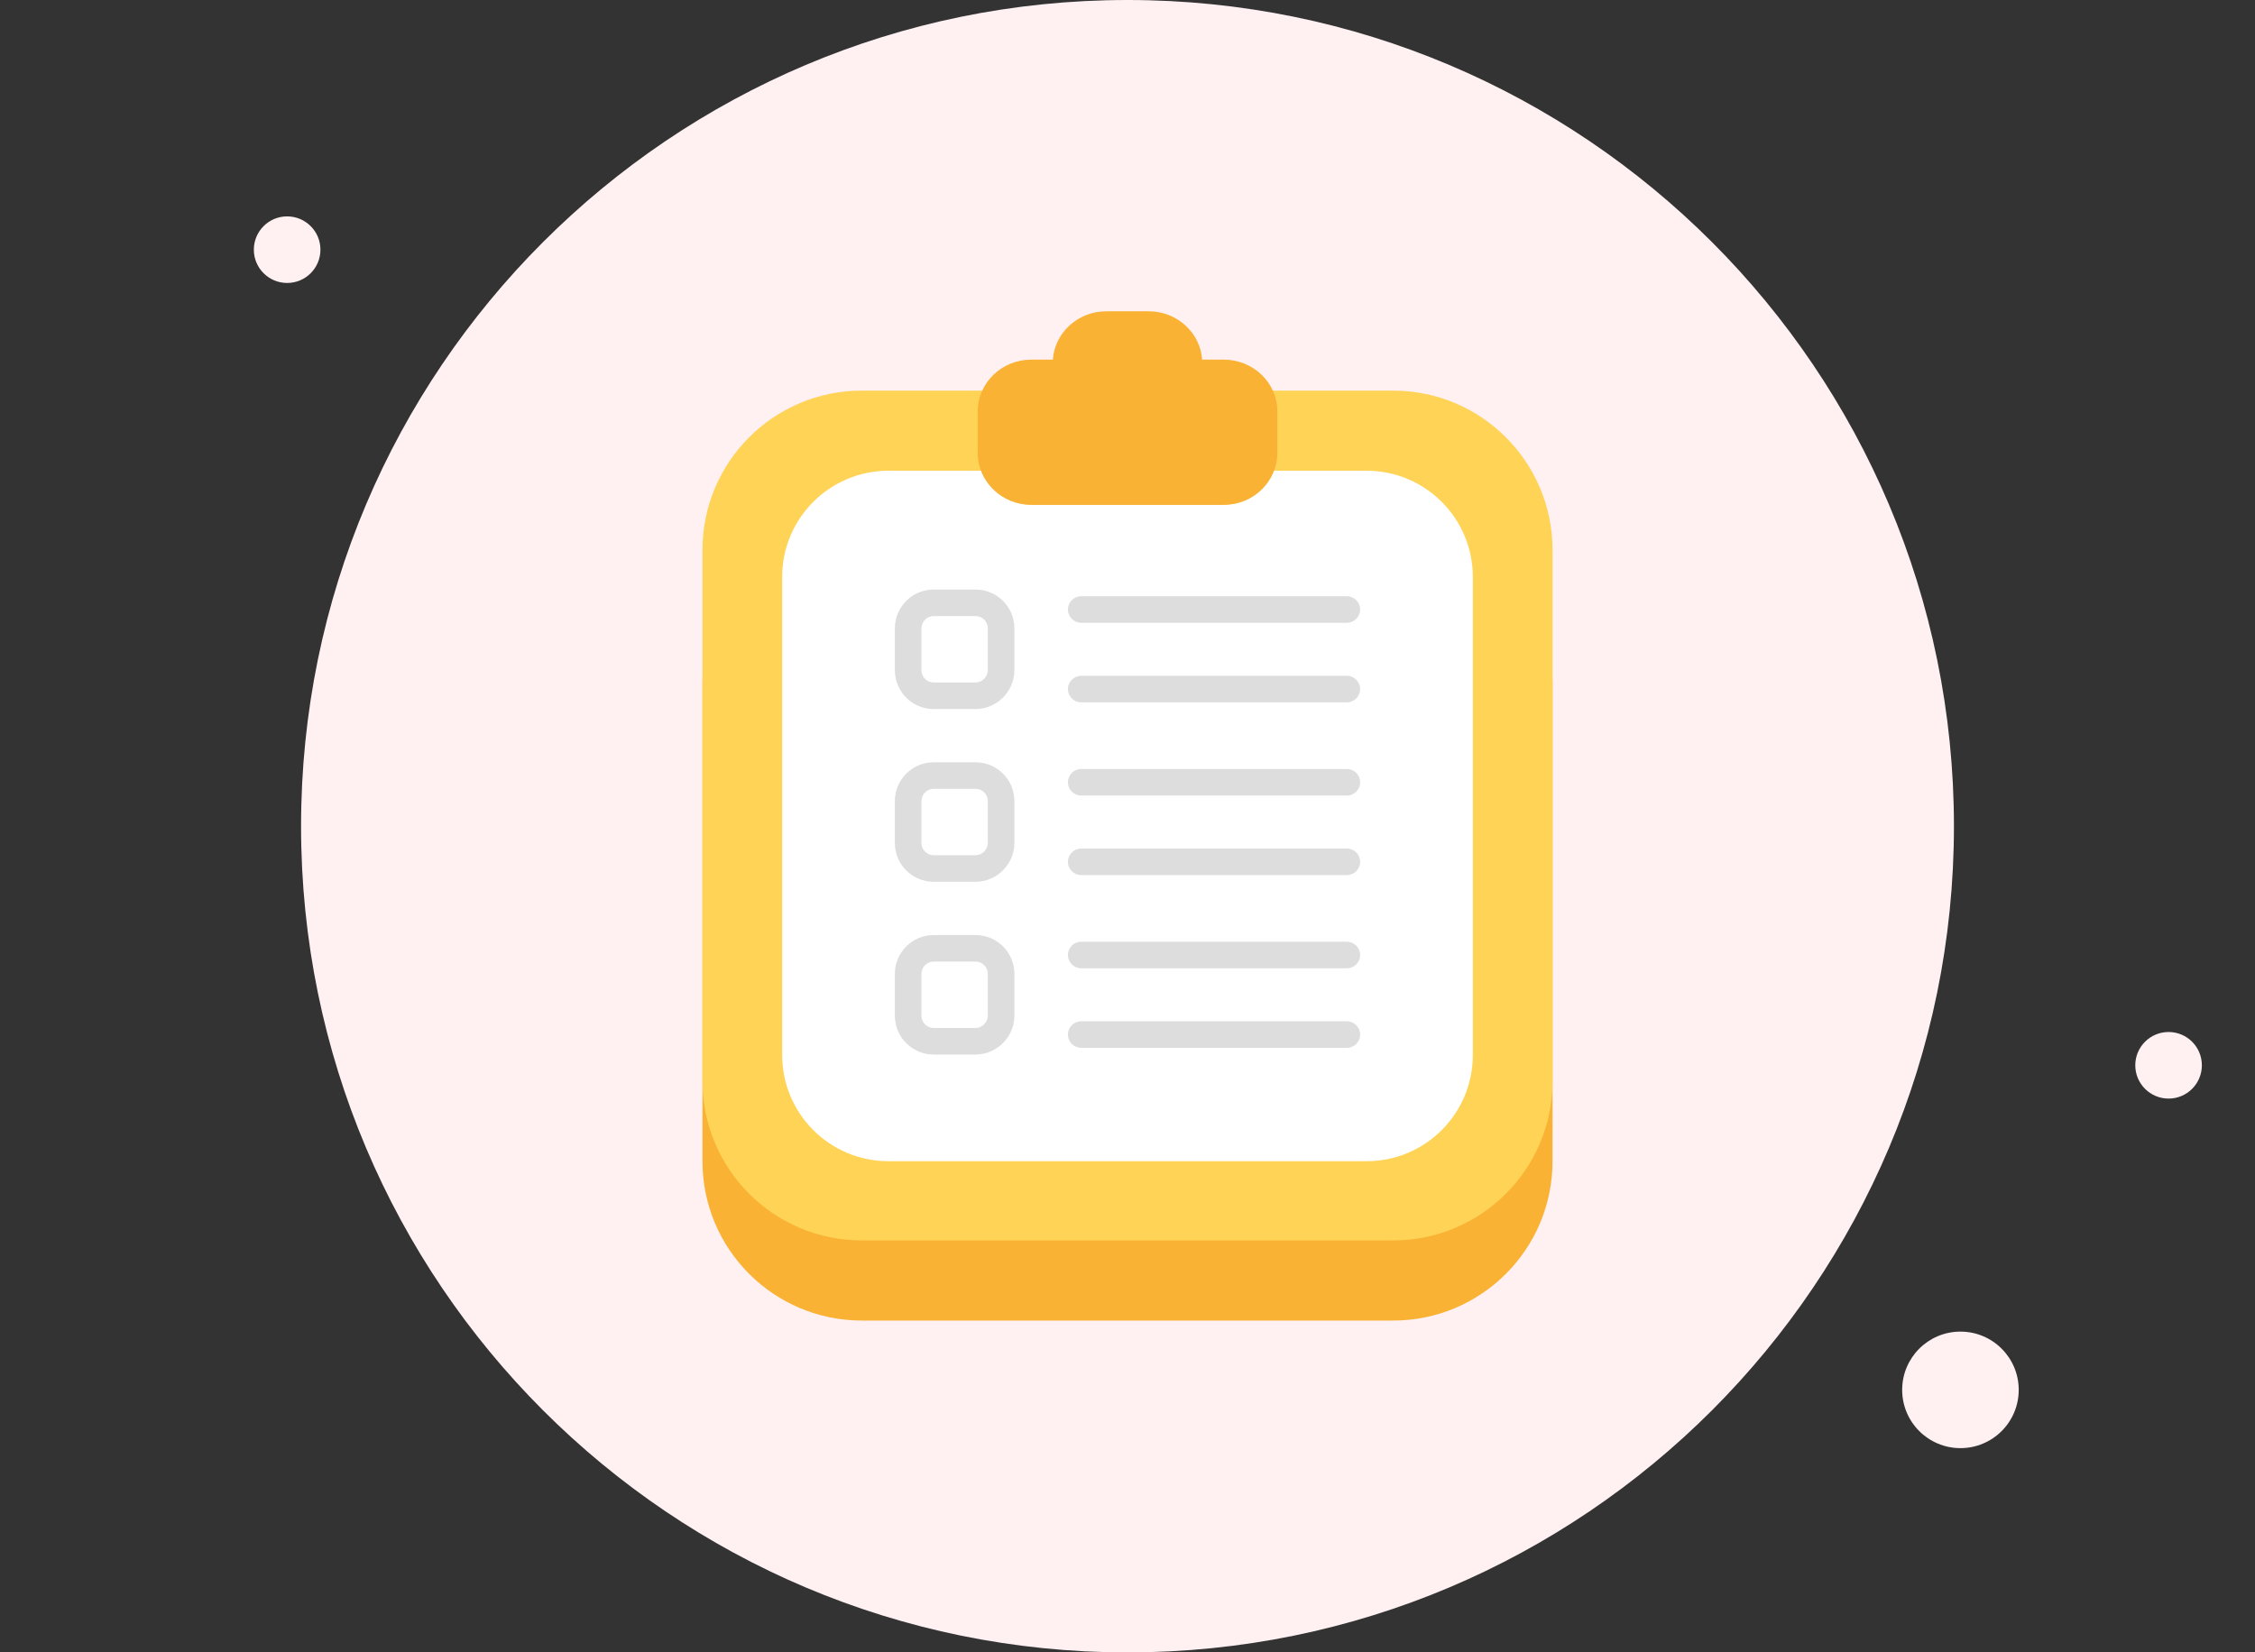 <svg width="191" height="140" viewBox="0 0 191 140" fill="none" xmlns="http://www.w3.org/2000/svg">
<rect x="0" y="0" width="191" height="140" fill="#333333" stroke="none"/>
<path d="M170.987 117.756C170.987 120.482 168.777 122.692 166.051 122.692C163.325 122.692 161.115 120.482 161.115 117.756C161.115 115.03 163.325 112.82 166.051 112.82C168.777 112.82 170.987 115.03 170.987 117.756Z" fill="#FFF0F2"/>
<path d="M186.5 90.256C186.5 91.814 185.237 93.077 183.679 93.077C182.122 93.077 180.859 91.814 180.859 90.256C180.859 88.698 182.122 87.436 183.679 87.436C185.237 87.436 186.5 88.698 186.5 90.256Z" fill="#FFF0F2"/>
<path d="M27.141 21.154C27.141 22.711 25.878 23.974 24.32 23.974C22.763 23.974 21.5 22.711 21.5 21.154C21.5 19.596 22.763 18.333 24.32 18.333C25.878 18.333 27.141 19.596 27.141 21.154Z" fill="#FFF0F2"/>
<path d="M165.5 70C165.5 108.66 134.16 140 95.5 140C56.84 140 25.5 108.66 25.5 70C25.5 31.34 56.84 0 95.5 0C134.16 0 165.5 31.34 165.5 70Z" fill="#FFF0F2"/>
<path d="M59.5 57.883C59.5 50.428 65.544 44.383 73 44.383H118C125.456 44.383 131.5 50.428 131.5 57.883V98.383C131.5 105.839 125.456 111.883 118 111.883H73C65.544 111.883 59.5 105.839 59.5 98.383V57.883Z" fill="#F9B233"/>
<path d="M59.5 46.595C59.5 39.139 65.544 33.095 73 33.095H118C125.456 33.095 131.5 39.139 131.5 46.595V91.595C131.5 99.051 125.456 105.095 118 105.095H73C65.544 105.095 59.5 99.051 59.5 91.595V46.595Z" fill="#FFD356"/>
<path d="M66.25 48.883C66.25 43.913 70.28 39.883 75.25 39.883H115.75C120.721 39.883 124.75 43.913 124.75 48.883V89.383C124.75 94.354 120.721 98.383 115.75 98.383H75.25C70.28 98.383 66.25 94.354 66.25 89.383V48.883Z" fill="white"/>
<path fill-rule="evenodd" clip-rule="evenodd" d="M90.455 51.641C90.455 51.02 90.959 50.516 91.58 50.516H114.08C114.701 50.516 115.205 51.02 115.205 51.641C115.205 52.262 114.701 52.766 114.08 52.766H91.58C90.959 52.766 90.455 52.262 90.455 51.641Z" fill="#DDDDDD"/>
<path fill-rule="evenodd" clip-rule="evenodd" d="M90.455 66.277C90.455 65.656 90.959 65.152 91.58 65.152H114.08C114.701 65.152 115.205 65.656 115.205 66.277C115.205 66.898 114.701 67.402 114.08 67.402H91.58C90.959 67.402 90.455 66.898 90.455 66.277Z" fill="#DDDDDD"/>
<path fill-rule="evenodd" clip-rule="evenodd" d="M90.455 80.913C90.455 80.292 90.959 79.788 91.58 79.788H114.08C114.701 79.788 115.205 80.292 115.205 80.913C115.205 81.534 114.701 82.038 114.08 82.038H91.58C90.959 82.038 90.455 81.534 90.455 80.913Z" fill="#DDDDDD"/>
<path fill-rule="evenodd" clip-rule="evenodd" d="M90.455 58.38C90.455 57.759 90.959 57.255 91.58 57.255H114.08C114.701 57.255 115.205 57.759 115.205 58.38C115.205 59.002 114.701 59.505 114.08 59.505H91.58C90.959 59.505 90.455 59.002 90.455 58.38Z" fill="#DDDDDD"/>
<path fill-rule="evenodd" clip-rule="evenodd" d="M90.455 73.017C90.455 72.395 90.959 71.892 91.58 71.892H114.08C114.701 71.892 115.205 72.395 115.205 73.017C115.205 73.638 114.701 74.142 114.08 74.142H91.58C90.959 74.142 90.455 73.638 90.455 73.017Z" fill="#DDDDDD"/>
<path fill-rule="evenodd" clip-rule="evenodd" d="M90.455 87.653C90.455 87.031 90.959 86.528 91.58 86.528H114.08C114.701 86.528 115.205 87.031 115.205 87.653C115.205 88.274 114.701 88.778 114.08 88.778H91.58C90.959 88.778 90.455 88.274 90.455 87.653Z" fill="#DDDDDD"/>
<path d="M82.628 58.948H79.087C77.889 58.948 76.92 57.982 76.92 56.779V53.242C76.92 52.039 77.889 51.073 79.087 51.073H82.628C83.826 51.073 84.795 52.039 84.795 53.242V56.779C84.795 57.964 83.808 58.948 82.628 58.948Z" fill="white"/>
<path fill-rule="evenodd" clip-rule="evenodd" d="M79.087 52.198C78.51 52.198 78.045 52.661 78.045 53.242V56.779C78.045 57.36 78.51 57.823 79.087 57.823H82.628C83.187 57.823 83.67 57.342 83.67 56.779V53.242C83.67 52.661 83.205 52.198 82.628 52.198H79.087ZM75.795 53.242C75.795 51.418 77.268 49.948 79.087 49.948H82.628C84.447 49.948 85.92 51.418 85.92 53.242V56.779C85.92 58.585 84.43 60.073 82.628 60.073H79.087C77.268 60.073 75.795 58.603 75.795 56.779V53.242Z" fill="#DDDDDD"/>
<path d="M82.628 73.584H79.087C77.889 73.584 76.92 72.618 76.92 71.415V67.878C76.92 66.675 77.889 65.709 79.087 65.709H82.628C83.826 65.709 84.795 66.675 84.795 67.878V71.415C84.795 72.6 83.808 73.584 82.628 73.584Z" fill="white"/>
<path fill-rule="evenodd" clip-rule="evenodd" d="M79.087 66.834C78.51 66.834 78.045 67.297 78.045 67.878V71.415C78.045 71.996 78.51 72.459 79.087 72.459H82.628C83.187 72.459 83.67 71.978 83.67 71.415V67.878C83.67 67.297 83.205 66.834 82.628 66.834H79.087ZM75.795 67.878C75.795 66.054 77.268 64.584 79.087 64.584H82.628C84.447 64.584 85.92 66.054 85.92 67.878V71.415C85.92 73.221 84.43 74.709 82.628 74.709H79.087C77.268 74.709 75.795 73.239 75.795 71.415V67.878Z" fill="#DDDDDD"/>
<path d="M82.628 88.22H79.087C77.889 88.22 76.92 87.254 76.92 86.051V82.515C76.92 81.311 77.889 80.345 79.087 80.345H82.628C83.826 80.345 84.795 81.311 84.795 82.515V86.051C84.795 87.236 83.808 88.22 82.628 88.22Z" fill="white"/>
<path fill-rule="evenodd" clip-rule="evenodd" d="M79.087 81.47C78.51 81.47 78.045 81.933 78.045 82.514V86.051C78.045 86.633 78.51 87.095 79.087 87.095H82.628C83.187 87.095 83.67 86.615 83.67 86.051V82.514C83.67 81.933 83.205 81.47 82.628 81.47H79.087ZM75.795 82.514C75.795 80.69 77.268 79.22 79.087 79.22H82.628C84.447 79.22 85.92 80.69 85.92 82.514V86.051C85.92 87.857 84.43 89.345 82.628 89.345H79.087C77.268 89.345 75.795 87.876 75.795 86.051V82.514Z" fill="#DDDDDD"/>
<path d="M103.645 30.47H101.822C101.665 28.198 99.707 26.375 97.3 26.375H93.7C91.292 26.375 89.335 28.198 89.177 30.47H87.355C84.835 30.47 82.81 32.45 82.81 34.88V38.368C82.81 40.798 84.857 42.778 87.355 42.778H103.645C106.165 42.778 108.19 40.798 108.19 38.368V34.88C108.212 32.45 106.165 30.47 103.645 30.47Z" fill="#F9B233"/>
</svg>
